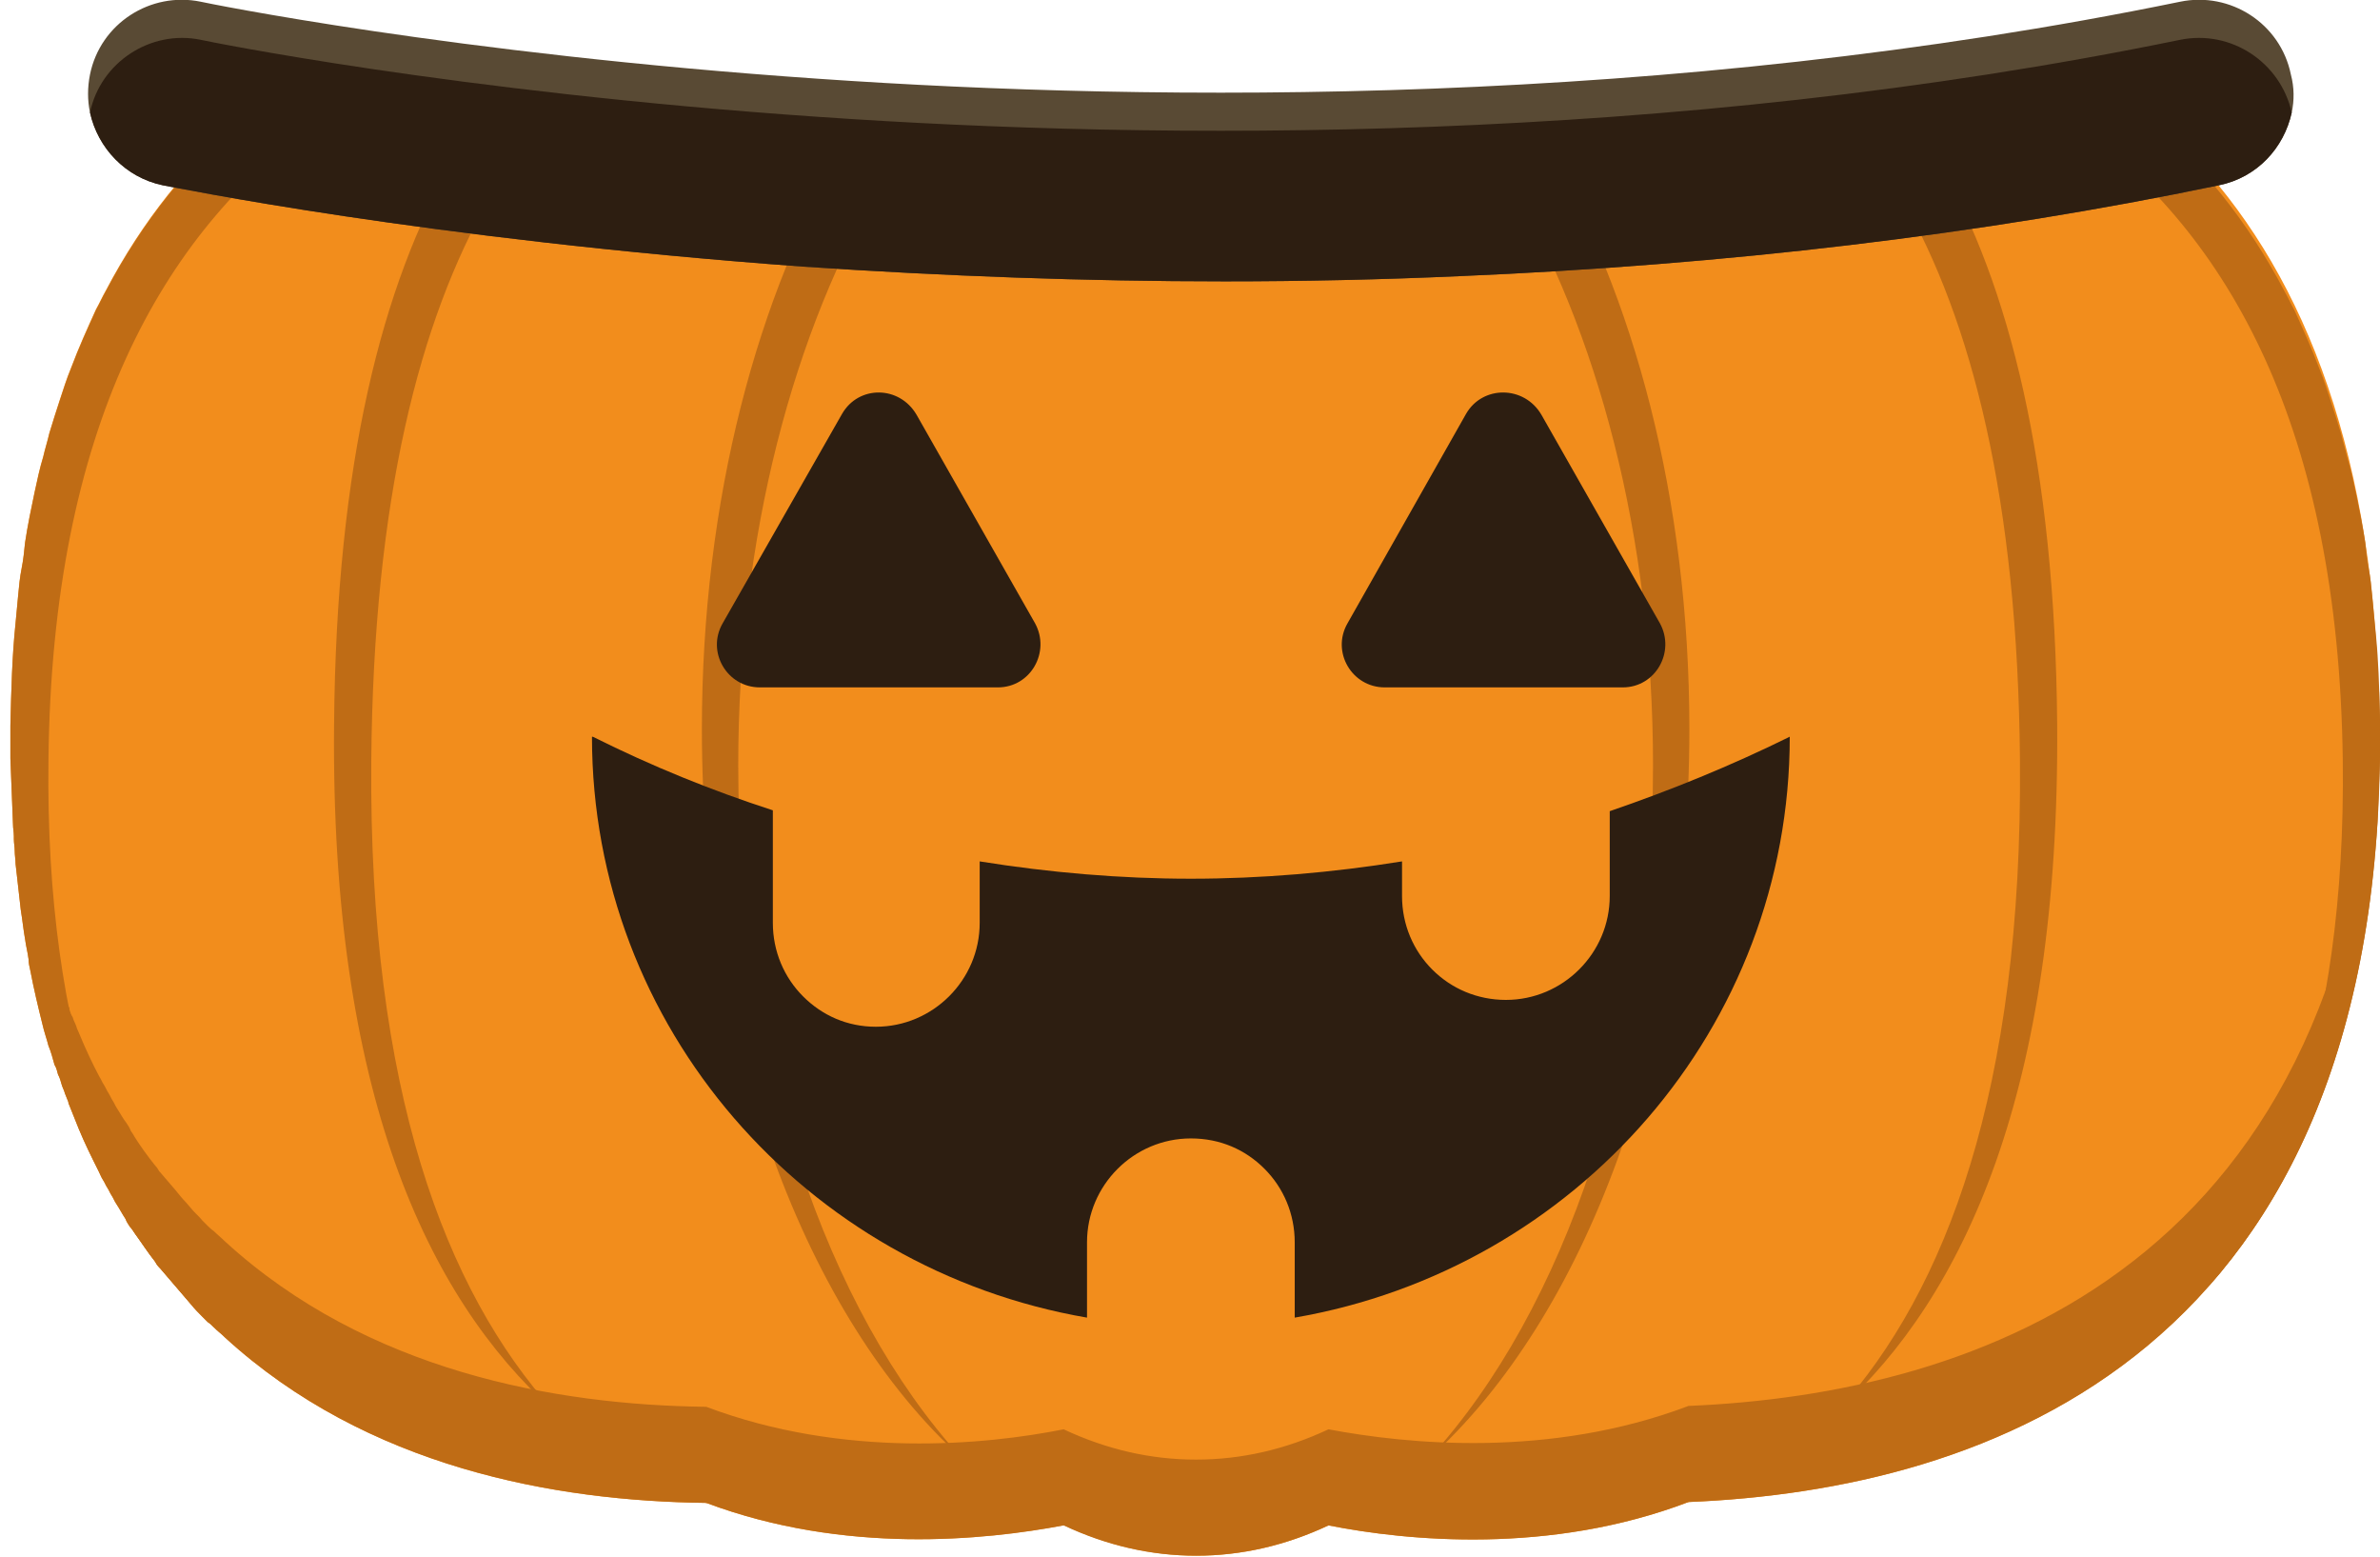 <?xml version="1.0" encoding="utf-8"?>
<!-- Generator: Adobe Illustrator 23.0.1, SVG Export Plug-In . SVG Version: 6.00 Build 0)  -->
<svg version="1.1" id="Layer_1" xmlns="http://www.w3.org/2000/svg" xmlns:xlink="http://www.w3.org/1999/xlink" x="0px" y="0px"
	 viewBox="0 0 275 179.8" style="enable-background:new 0 0 275 179.8;" xml:space="preserve">
<style type="text/css">
	.st0{clip-path:url(#SVGID_2_);}
	.st1{fill:#83A560;}
	.st2{fill:#638F38;}
	.st3{fill:#F28D1C;}
	.st4{fill:#BF6C15;}
	.st5{fill:#2D1E11;}
	.st6{fill:#594A34;}
</style>
<g>
	<g>
		<g>
			<g>
				<defs>
					<path id="SVGID_1_" d="M195.1,173.5C195.1,173.5,195.1,173.5,195.1,173.5c-16,6.1-32.5,4.5-41.6,2.7c-4.9,2.3-10,3.5-15.3,3.5
						c-5.3,0-10.4-1.2-15.3-3.5c-9,1.7-25.3,3.4-41.3-2.6h0c-17.5-0.2-39.2-4.1-55.6-19.1c-0.4-0.4-0.9-0.8-1.3-1.2
						c-0.2-0.2-0.4-0.4-0.7-0.6c-0.2-0.2-0.4-0.4-0.6-0.6c-0.4-0.4-0.9-0.9-1.3-1.4c-0.2-0.2-0.4-0.5-0.6-0.7
						c-0.4-0.5-0.8-0.9-1.2-1.4c-0.2-0.2-0.4-0.5-0.6-0.7c-0.2-0.2-0.4-0.5-0.6-0.7c-0.2-0.2-0.4-0.5-0.6-0.7c0,0-0.1-0.1-0.1-0.1
						c-0.2-0.2-0.4-0.5-0.5-0.7c-0.8-1-1.5-2.1-2.3-3.2c-0.2-0.3-0.4-0.6-0.6-0.8c-0.2-0.3-0.4-0.6-0.5-0.9
						c-0.4-0.6-0.7-1.2-1.1-1.8c-0.2-0.3-0.3-0.6-0.5-0.9s-0.3-0.6-0.5-0.9c-0.2-0.3-0.3-0.6-0.5-0.9s-0.3-0.6-0.5-1
						c-0.8-1.6-1.6-3.2-2.3-4.9c-0.1-0.3-0.3-0.7-0.4-1s-0.3-0.7-0.4-1c-0.1-0.3-0.3-0.7-0.4-1c0,0,0-0.1,0-0.1
						c-0.1-0.3-0.3-0.7-0.4-1c-0.1-0.4-0.3-0.7-0.4-1.1c-0.1-0.4-0.2-0.7-0.4-1.1c-0.1-0.4-0.2-0.8-0.4-1.1
						c-0.2-0.7-0.4-1.5-0.7-2.2c-0.2-0.8-0.5-1.6-0.7-2.5c-0.5-2-1-4.1-1.4-6.2c-0.1-0.4-0.2-0.9-0.2-1.3c-0.1-0.8-0.3-1.5-0.4-2.3
						c-0.2-1.1-0.3-2.2-0.5-3.4c-0.2-1.7-0.4-3.5-0.6-5.3c0-0.5-0.1-1-0.1-1.5c0-0.5-0.1-0.9-0.1-1.4c0-0.1,0-0.2,0-0.3
						c0-0.5-0.1-0.9-0.1-1.4c-0.1-2.5-0.2-5-0.3-7.6v-0.1c0-1.2,0-2.4,0-3.7c0.1-4.2,0.2-8.1,0.6-11.9c0.1-1.1,0.2-2.1,0.3-3.2
						c0.1-1.1,0.2-2.1,0.4-3.1s0.3-2,0.4-3c0.3-2,0.7-3.9,1.1-5.8c0.3-1.4,0.6-2.8,1-4.1c0.2-0.9,0.5-1.8,0.7-2.7
						c0.4-1.3,0.8-2.6,1.2-3.8c0.4-1.2,0.8-2.5,1.3-3.7c0.9-2.4,1.9-4.6,2.9-6.8c0.4-0.7,0.7-1.4,1.1-2.1c4.3-8.2,9.7-14.8,15.8-20
						c2.7,0.4,5.5,0.7,8.3,1c5.6,0.6,11.5,1.2,17.5,1.8c0,0,0,0,0,0c2.2,0.2,4.5,0.4,6.7,0.6C72,17.7,84,18.4,96.4,18.9c0,0,0,0,0,0
						c2.2,0.1,4.4,0.2,6.6,0.2c11.4,0.4,23.2,0.6,35.2,0.6c14.3,0,28.3-0.3,41.8-0.8c14.9-0.6,29.1-1.5,42.5-2.8
						c8.6-0.8,16.9-1.7,24.7-2.7c0.4,0,0.8-0.1,1.1-0.1c0,0,0,0,0,0c0.5,0.4,1,0.9,1.5,1.3c0.3,0.3,0.6,0.5,0.9,0.8
						c0.6,0.6,1.2,1.1,1.8,1.7c0.5,0.5,1.1,1.1,1.6,1.7c0,0,0.1,0.1,0.1,0.1c12.2,13.4,20.4,33.9,20.8,64.5
						C275.8,156.7,229.3,172.1,195.1,173.5z"/>
				</defs>
				<clipPath id="SVGID_2_">
					<use xlink:href="#SVGID_1_"  style="overflow:visible;"/>
				</clipPath>
				<g class="st0">
					<g>
						<path class="st1" d="M149.6-5.4h-27.2c0,0,1.2-27.3,18-41.4c0.8,0.5,1.5,1,2.3,1.4c10.4,6.6,10.4,6.6,10.4,6.6
							S144.4-23.1,149.6-5.4z"/>
						<path class="st2" d="M149.6-5.4h-23.3c0,0,1.2-25.5,16.4-40c10.4,6.6,10.4,6.6,10.4,6.6S144.4-23.1,149.6-5.4z"/>
					</g>
					<path class="st3" d="M195.1,173.5C195.1,173.5,195.1,173.5,195.1,173.5c-15.1,0.6-27.8-1.4-33.1-2.5c-1.6-0.3-2.6-0.5-2.6-0.5
						h-47.7c0,0-13,3.3-30.1,3.1h0c-17.5-0.2-39.2-4.1-55.6-19.1c0,0,0,0,0,0c-0.4-0.4-0.9-0.8-1.3-1.2c-0.2-0.2-0.4-0.4-0.7-0.6
						c-0.2-0.2-0.4-0.4-0.6-0.6c-0.4-0.4-0.9-0.9-1.3-1.4c-0.2-0.2-0.4-0.5-0.6-0.7c-0.4-0.5-0.8-0.9-1.2-1.4
						c-0.2-0.2-0.4-0.5-0.6-0.7c-0.2-0.2-0.4-0.5-0.6-0.7c-0.2-0.2-0.4-0.5-0.6-0.7c0,0-0.1-0.1-0.1-0.1c-0.2-0.2-0.4-0.5-0.5-0.7
						c-0.8-1-1.5-2.1-2.3-3.2c-0.2-0.3-0.4-0.6-0.6-0.8c-0.2-0.3-0.4-0.6-0.5-0.9c-0.4-0.6-0.7-1.2-1.1-1.8
						c-0.2-0.3-0.3-0.6-0.5-0.9s-0.3-0.6-0.5-0.9c-0.2-0.3-0.3-0.6-0.5-0.9s-0.3-0.6-0.5-1c-0.8-1.6-1.6-3.2-2.3-4.9
						c-0.1-0.3-0.3-0.7-0.4-1s-0.3-0.7-0.4-1c-0.1-0.3-0.3-0.7-0.4-1c0,0,0-0.1,0-0.1c-0.1-0.3-0.3-0.7-0.4-1
						c-0.1-0.4-0.3-0.7-0.4-1.1c-0.1-0.4-0.2-0.7-0.4-1.1c-0.1-0.4-0.2-0.8-0.4-1.1c-0.2-0.7-0.4-1.5-0.7-2.2
						c-0.2-0.8-0.5-1.6-0.7-2.5c-0.5-2-1-4.1-1.4-6.2c-0.1-0.4-0.2-0.9-0.2-1.3c-0.1-0.8-0.3-1.5-0.4-2.3c-0.2-1.1-0.3-2.2-0.5-3.4
						c-0.2-1.7-0.4-3.5-0.6-5.3c0-0.5-0.1-1-0.1-1.5c0-0.5-0.1-0.9-0.1-1.4c0-0.1,0-0.2,0-0.3c0-0.5-0.1-0.9-0.1-1.4
						c-0.1-2.5-0.2-5-0.3-7.6v-0.1c0-1.2,0-2.4,0-3.7c0.1-4.2,0.2-8.1,0.6-11.9c0.1-1.1,0.2-2.1,0.3-3.2c0.1-1.1,0.2-2.1,0.4-3.1
						s0.3-2,0.4-3c0.3-2,0.7-3.9,1.1-5.8c0.3-1.4,0.6-2.8,1-4.1c0.2-0.9,0.5-1.8,0.7-2.7c0.4-1.3,0.8-2.6,1.2-3.8
						c0.4-1.2,0.8-2.5,1.3-3.7c0.9-2.4,1.9-4.6,2.9-6.8c0.4-0.7,0.7-1.4,1.1-2.1c4.3-8.2,9.7-14.8,15.8-20C42.5,1,61-3.7,78.7-5
						c0,0,0,0,0,0c8-0.6,15.8-0.5,23-0.1c5.1,0.3,9.8,0.7,14.1,1.2h0c3.4,0.4,6.5,0.8,9.3,1.1c4.2,0.5,7.6,0.9,9.7,0.9h6.9
						c2.4,0,6.1-0.5,10.9-1c1.8-0.2,3.7-0.5,5.7-0.7c0.8-0.1,1.6-0.2,2.4-0.3h0c5.5-0.6,11.9-1.2,18.7-1.4h0
						c2.8-0.1,5.7-0.1,8.6-0.1c0.3,0,0.6,0,0.9,0c0.3,0,0.6,0,0.9,0c0.3,0,0.6,0,0.9,0c0.9,0,1.7,0,2.5,0.1c0.2,0,0.4,0,0.6,0
						c0.4,0,0.8,0,1.1,0.1c0.8,0,1.5,0.1,2.3,0.1c0.1,0,0.3,0,0.4,0c0.2,0,0.4,0,0.6,0c0.9,0.1,1.9,0.1,2.8,0.2
						c0.3,0,0.6,0.1,0.9,0.1c0.3,0,0.6,0.1,1,0.1c0.3,0,0.7,0.1,1,0.1c3.6,0.4,7.1,1,10.7,1.8c0.5,0.1,1.1,0.2,1.6,0.4
						c0.1,0,0.2,0,0.3,0.1c0.3,0.1,0.7,0.2,1,0.2c0.8,0.2,1.5,0.4,2.2,0.6c0.4,0.1,0.8,0.2,1.1,0.3c0.8,0.2,1.6,0.5,2.3,0.7
						c0.3,0.1,0.7,0.2,1,0.3c1.5,0.5,2.9,1,4.4,1.6c0.4,0.1,0.7,0.3,1.1,0.4c0.4,0.2,0.8,0.3,1.1,0.5c0.3,0.1,0.7,0.3,1,0.5
						c0.8,0.3,1.5,0.7,2.3,1.1c0.3,0.1,0.6,0.3,0.9,0.5c0.3,0.2,0.7,0.3,1,0.5c0.7,0.4,1.4,0.8,2.1,1.2c0.3,0.2,0.7,0.4,1,0.6
						c0.3,0.2,0.7,0.4,1,0.6s0.7,0.4,1,0.6s0.7,0.4,1,0.6s0.7,0.5,1,0.7c0.3,0.2,0.6,0.5,1,0.7c0.3,0.2,0.6,0.5,1,0.7s0.6,0.5,1,0.7
						c0.3,0.2,0.6,0.5,1,0.8c0.3,0.3,0.6,0.5,0.9,0.8c0.1,0.1,0.2,0.2,0.3,0.3c0.5,0.4,1,0.9,1.5,1.3c0.3,0.3,0.6,0.5,0.9,0.8
						c0.6,0.6,1.2,1.1,1.8,1.7c0.5,0.5,1,1.1,1.6,1.7c0,0,0.1,0.1,0.1,0.1c0,0,0,0,0,0c12.2,13.4,20.5,33.9,20.8,64.6
						C275.8,156.7,229.3,172.1,195.1,173.5z"/>
					<path class="st4" d="M254.2,19c-2.2-2-4.6-3.9-7-5.5C235,5.1,220.6,1.2,206.5-0.3h0c-1.5-0.2-3.1-0.3-4.6-0.4
						c-13.2-1-26,0-36.3,1c-0.3,0-0.6,0.1-0.8,0.1c-8.7,1-15.4,2-19,2H139c-3.6,0-10.3-1-19-2c-2.7-0.3-5.5-0.6-8.5-0.8c0,0,0,0,0,0
						C102.8-1.2,93-1.5,82.9-0.8c-5.1,0.4-10.3,1-15.5,2.1c0,0,0,0,0,0c-10.9,2.2-21.7,6.3-31,13C18.8,27,6,49.4,5.6,87.8
						C5.2,120,13.6,141,26,154.6c-0.4-0.4-0.9-0.8-1.3-1.2c-0.2-0.2-0.4-0.4-0.7-0.6c-0.2-0.2-0.4-0.4-0.6-0.6
						c-0.4-0.4-0.9-0.9-1.3-1.4c-0.2-0.2-0.4-0.5-0.6-0.7c-0.4-0.5-0.8-0.9-1.2-1.4c-0.2-0.2-0.4-0.5-0.6-0.7
						c-0.2-0.2-0.4-0.5-0.6-0.7c-0.2-0.2-0.4-0.5-0.6-0.7c0,0-0.1-0.1-0.1-0.1c-0.2-0.2-0.4-0.5-0.5-0.7c-0.8-1-1.5-2.1-2.3-3.2
						c-0.2-0.3-0.4-0.6-0.6-0.8c-0.2-0.3-0.4-0.6-0.5-0.9c-0.4-0.6-0.7-1.2-1.1-1.8c-0.2-0.3-0.3-0.6-0.5-0.9s-0.3-0.6-0.5-0.9
						c-0.2-0.3-0.3-0.6-0.5-0.9s-0.3-0.6-0.5-1c-0.8-1.6-1.6-3.2-2.3-4.9c-0.1-0.3-0.3-0.7-0.4-1s-0.3-0.7-0.4-1
						c-0.1-0.3-0.3-0.7-0.4-1c0,0,0-0.1,0-0.1c-0.1-0.3-0.3-0.7-0.4-1c-0.1-0.4-0.3-0.7-0.4-1.1c-0.1-0.4-0.2-0.7-0.4-1.1
						c-0.1-0.4-0.2-0.8-0.4-1.1c-0.2-0.7-0.4-1.5-0.7-2.2c-0.2-0.8-0.5-1.6-0.7-2.5c-0.5-2-1-4.1-1.4-6.2c-0.1-0.4-0.2-0.9-0.2-1.3
						c-0.1-0.8-0.3-1.5-0.4-2.3c-0.2-1.1-0.3-2.2-0.5-3.4c-0.2-1.7-0.4-3.5-0.6-5.3c0-0.5-0.1-1-0.1-1.5c0-0.5-0.1-0.9-0.1-1.4
						c0-0.1,0-0.2,0-0.3c0-0.5-0.1-0.9-0.1-1.4c-0.1-2.5-0.2-5-0.3-7.6v-0.1c0-1.2,0-2.4,0-3.7c0.1-4.2,0.2-8.1,0.6-11.9
						c0.1-1.1,0.2-2.1,0.3-3.2c0.1-1.1,0.2-2.1,0.4-3.1s0.3-2,0.4-3c0.3-2,0.7-3.9,1.1-5.8c0.3-1.4,0.6-2.8,1-4.1
						c0.2-0.9,0.5-1.8,0.7-2.7c0.4-1.3,0.8-2.6,1.2-3.8c0.4-1.2,0.8-2.5,1.3-3.7c0.9-2.4,1.9-4.6,2.9-6.8c0.4-0.7,0.7-1.4,1.1-2.1
						c4.3-8.2,9.7-14.8,15.8-20C42.5,1,61-3.7,78.7-5c0,0,0,0,0,0c8-0.6,15.8-0.5,23-0.1c5,0.3,9.8,0.7,14.1,1.2h0
						c3.4,0.4,6.5,0.8,9.3,1.1c4.2,0.5,7.6,0.9,9.7,0.9h6.9c2.4,0,6.1-0.5,10.9-1c1.8-0.2,3.7-0.5,5.7-0.7c0.8-0.1,1.6-0.2,2.4-0.3
						h0c5.5-0.6,11.9-1.2,18.7-1.4h0c2.8-0.1,5.7-0.1,8.6-0.1c0.3,0,0.6,0,0.9,0c0.3,0,0.6,0,0.9,0c0.3,0,0.6,0,0.9,0
						c0.9,0,1.7,0,2.5,0.1c0.2,0,0.4,0,0.6,0c0.4,0,0.8,0,1.1,0.1c0.8,0,1.5,0.1,2.3,0.1c0.1,0,0.3,0,0.4,0c0.2,0,0.4,0,0.6,0
						c0.9,0.1,1.9,0.1,2.8,0.2c0.3,0,0.6,0.1,0.9,0.1c0.3,0,0.6,0.1,1,0.1c0.3,0,0.7,0.1,1,0.1c3.6,0.4,7.1,1,10.7,1.8
						c0.5,0.1,1.1,0.2,1.6,0.4c0.1,0,0.2,0,0.3,0.1c0.3,0.1,0.7,0.2,1,0.2c0.8,0.2,1.5,0.4,2.2,0.6c0.4,0.1,0.8,0.2,1.1,0.3
						c0.8,0.2,1.6,0.5,2.3,0.7c0.3,0.1,0.7,0.2,1,0.3c1.5,0.5,2.9,1,4.4,1.6c0.4,0.1,0.7,0.3,1.1,0.4c0.4,0.2,0.8,0.3,1.1,0.5
						c0.3,0.1,0.7,0.3,1,0.5c0.8,0.3,1.5,0.7,2.3,1.1c0.3,0.1,0.6,0.3,0.9,0.5c0.3,0.2,0.7,0.3,1,0.5c0.7,0.4,1.4,0.8,2.1,1.2
						c0.3,0.2,0.7,0.4,1,0.6c0.3,0.2,0.7,0.4,1,0.6s0.7,0.4,1,0.6s0.7,0.4,1,0.6s0.7,0.5,1,0.7c0.3,0.2,0.6,0.5,1,0.7
						c0.3,0.2,0.6,0.5,1,0.7s0.6,0.5,1,0.7c0.3,0.2,0.6,0.5,1,0.8c0.3,0.3,0.6,0.5,0.9,0.8c0.1,0.1,0.2,0.2,0.3,0.3c0,0,0,0,0,0
						c0.5,0.4,1,0.9,1.5,1.3c0.3,0.3,0.6,0.5,0.9,0.8c0.6,0.6,1.2,1.1,1.8,1.7C253,17.8,253.6,18.4,254.2,19z"/>
					<g>
						<g>
							<path class="st3" d="M195.1,173.5C195.1,173.5,195.1,173.5,195.1,173.5c-16,6.1-32.5,4.5-41.6,2.7c-4.4-0.8-7-1.7-7-1.7
								h-16.7c0,0-2.6,0.9-7,1.7c-9,1.7-25.3,3.4-41.3-2.6h0c-6.1-2.3-12.2-5.8-17.7-10.7c0,0,0,0,0,0c-0.1,0-0.1-0.1-0.1-0.1
								c-0.1-0.1-0.2-0.2-0.3-0.2c-0.2-0.2-0.4-0.3-0.5-0.5c-0.2-0.2-0.4-0.4-0.6-0.6c-0.2-0.2-0.4-0.4-0.6-0.6
								c-0.7-0.7-1.3-1.4-2-2.1c-0.2-0.2-0.3-0.4-0.5-0.5c-0.2-0.2-0.3-0.4-0.5-0.6c-0.2-0.2-0.4-0.5-0.6-0.7
								c-1.2-1.5-2.4-3-3.5-4.7c-0.2-0.3-0.4-0.5-0.6-0.8c-2-3.1-3.9-6.5-5.6-10.2c-0.2-0.3-0.3-0.7-0.5-1c-0.2-0.4-0.4-0.9-0.6-1.3
								c-0.1-0.3-0.2-0.5-0.3-0.8c-0.4-1-0.8-2-1.2-3.1c-0.1-0.4-0.3-0.8-0.4-1.2c-0.6-1.8-1.2-3.6-1.7-5.5c-0.2-0.7-0.4-1.3-0.6-2
								c-0.4-1.7-0.9-3.5-1.2-5.3c-0.1-0.4-0.2-0.9-0.3-1.3c-0.1-0.6-0.2-1.2-0.4-1.8c-0.1-0.5-0.2-1-0.3-1.5
								c-0.2-0.9-0.3-1.8-0.4-2.7c-0.1-0.4-0.1-0.8-0.2-1.2c-0.2-1.5-0.4-3.1-0.6-4.7c-0.1-0.5-0.1-0.9-0.1-1.4c0-0.3-0.1-0.7-0.1-1
								c0-0.4-0.1-0.8-0.1-1.2c0-0.4-0.1-0.7-0.1-1.1c-0.1-0.5-0.1-1.1-0.1-1.6c-0.1-1-0.1-2-0.2-3c0-0.5-0.1-1.1-0.1-1.6
								c0-0.6-0.1-1.2-0.1-1.8s-0.1-1.2-0.1-1.8c-0.1-3.1-0.1-6.2-0.1-9.5c0.1-14.3,1.4-26.5,3.6-36.9c0.4-1.7,0.7-3.3,1.1-4.9
								c0.5-1.9,1-3.8,1.6-5.6c0.2-0.7,0.4-1.3,0.6-2c2.3-7.1,5.2-13.1,8.4-18.2c0,0,0,0,0,0c2.3-3.7,4.9-6.9,7.6-9.6
								C61.6,6.4,61.8,6.2,62,6c0.3-0.3,0.6-0.6,0.9-0.9c0.2-0.2,0.4-0.4,0.6-0.5c0.7-0.7,1.5-1.3,2.2-1.9c0.6-0.4,1.1-0.9,1.6-1.3
								c0.3-0.2,0.6-0.5,0.9-0.7c0.4-0.3,0.9-0.6,1.3-0.9c0,0,0,0,0,0c0.4-0.3,0.9-0.6,1.3-0.8c0,0,0,0,0,0c0.6-0.4,1.2-0.7,1.8-1
								c0.4-0.2,0.8-0.4,1.1-0.6c0.4-0.2,0.7-0.4,1.1-0.6c1.2-0.6,2.4-1.2,3.7-1.7c0,0,0,0,0,0c1.6-0.6,3.2-1.2,4.8-1.7
								c1.3-0.4,2.7-0.8,4-1.1c0,0,0,0,0,0c0.6-0.1,1.2-0.3,1.9-0.4c0.4-0.1,0.7-0.1,1.1-0.2c2.1-0.4,4.1-0.6,6.1-0.8
								c0.1,0,0.1,0,0.1,0c9.5-0.9,18.6,0.1,26,1.2c0,0,0.1,0,0.1,0c1.3,0.2,2.5,0.4,3.7,0.6c2.9,0.5,5.5,0.9,7.5,1.2
								c1.2,0.2,2.3,0.3,3.1,0.3h2.2c1.8,0,4.5-0.4,7.8-1h0c0.6-0.1,1.3-0.2,2-0.3c1.4-0.2,2.9-0.5,4.5-0.7c0,0,0,0,0,0
								c6.9-1,15.2-2,24.1-1.4c0.3,0,0.6,0,0.9,0.1c0.2,0,0.5,0,0.7,0.1s0.5,0,0.7,0.1c0.2,0,0.5,0,0.7,0.1c0.2,0,0.5,0,0.7,0.1
								s0.5,0.1,0.7,0.1c0.2,0,0.5,0.1,0.7,0.1c0.2,0,0.5,0.1,0.7,0.1c0.3,0,0.5,0.1,0.8,0.1c0.5,0.1,0.9,0.1,1.4,0.2
								c0.5,0.1,1,0.2,1.5,0.3c0.2,0,0.5,0.1,0.7,0.1c0.5,0.1,1,0.2,1.5,0.3c0.2,0,0.5,0.1,0.7,0.2c0.5,0.1,1,0.3,1.5,0.4
								c0.2,0.1,0.4,0.1,0.6,0.2c1.8,0.5,3.7,1.2,5.5,1.9c0,0,0,0,0,0c0.8,0.3,1.5,0.6,2.3,1c0.2,0.1,0.5,0.2,0.7,0.3
								c2,1,3.9,2,5.8,3.3h0c0.6,0.4,1.3,0.9,1.9,1.3c0.2,0.1,0.4,0.3,0.6,0.4c0.2,0.2,0.4,0.3,0.7,0.5c0.7,0.5,1.3,1,2,1.6
								c0.2,0.2,0.4,0.3,0.6,0.5c0.1,0.1,0.2,0.2,0.3,0.3c0.2,0.2,0.4,0.3,0.5,0.5c0.2,0.2,0.4,0.4,0.6,0.6c0.2,0.2,0.3,0.3,0.5,0.5
								c0.2,0.2,0.4,0.4,0.6,0.6c0.2,0.2,0.4,0.4,0.6,0.6c0.4,0.4,0.8,0.9,1.2,1.3c0,0,0,0,0,0c2,2.3,4,4.9,5.8,7.7
								c9,14.1,15,35.5,15.3,67.6C238.2,141.9,217.1,165.1,195.1,173.5z"/>
						</g>
					</g>
					<g>
						<g>
							<path class="st4" d="M216.6,8.4c-25.8-23-63.4-10.2-73.1-10.2h-2.2c-15.2,0-97.4-31.1-98.4,89.7c-0.3,38.1,8.6,61.2,21,75
								C49.3,149.8,38.2,126,38.6,83.7C39.6-37,121.9-6,137.1-6h2.2C149.6-6,190.9-20.3,216.6,8.4z"/>
						</g>
					</g>
					<path class="st3" d="M195.3,84.1c0,9.2-0.8,18.1-2.2,26.6c-2.2,12.8-6,24.5-10.9,34.4c-1,2.1-2.1,4.1-3.2,6
						c-4.8,8.2-10.6,15-16.9,19.9c-2.7,2.1-5.6,3.8-8.5,5.2c-4.9,2.3-10,3.5-15.3,3.5c-5.3,0-10.4-1.2-15.3-3.5
						c-3.2-1.5-6.3-3.4-9.2-5.8c-0.9-0.7-1.8-1.5-2.6-2.2c0,0-0.1,0-0.1-0.1c-0.4-0.4-0.8-0.7-1.2-1.1c-0.8-0.8-1.6-1.6-2.4-2.4
						c-0.2-0.2-0.4-0.4-0.6-0.6c-0.6-0.6-1.2-1.3-1.7-2c-0.2-0.2-0.3-0.4-0.5-0.6c-0.4-0.5-0.7-0.9-1.1-1.4
						c-0.2-0.2-0.4-0.5-0.5-0.7c-0.4-0.5-0.7-1-1.1-1.4c-0.2-0.2-0.3-0.5-0.5-0.7c-0.7-1-1.4-2-2.1-3.1c-0.2-0.3-0.3-0.5-0.5-0.8
						c-0.4-0.6-0.7-1.1-1-1.7c-0.1-0.2-0.2-0.3-0.3-0.5c-0.2-0.3-0.3-0.5-0.5-0.8c-0.1-0.1-0.2-0.3-0.3-0.5
						c-0.3-0.5-0.5-0.9-0.8-1.4c-0.2-0.4-0.4-0.8-0.6-1.2c-0.1-0.2-0.2-0.5-0.4-0.7c-0.1-0.1-0.1-0.2-0.2-0.4
						c-0.2-0.4-0.4-0.7-0.6-1.1c0,0,0,0,0,0c0-0.1-0.1-0.1-0.1-0.2c-0.2-0.5-0.5-1-0.7-1.5c-0.1-0.2-0.2-0.3-0.2-0.5
						c-0.2-0.5-0.5-1.1-0.7-1.6c-0.3-0.6-0.5-1.2-0.8-1.8c0,0,0-0.1-0.1-0.1c-0.2-0.5-0.4-1.1-0.7-1.6c-0.3-0.8-0.6-1.5-0.9-2.3
						c-0.2-0.5-0.4-0.9-0.5-1.4c-0.7-1.9-1.4-3.9-2-5.9c-0.1-0.4-0.2-0.7-0.3-1.1c-0.4-1.4-0.8-2.7-1.2-4.1
						c-0.1-0.5-0.2-0.9-0.4-1.4c-0.2-0.7-0.4-1.4-0.5-2.1c-0.1-0.5-0.2-0.9-0.3-1.4c-0.1-0.4-0.2-0.9-0.3-1.3
						c-0.1-0.4-0.2-0.8-0.2-1.2c0,0,0,0,0,0c-0.2-0.8-0.3-1.7-0.5-2.5c-0.1-0.4-0.1-0.7-0.2-1.1c-0.3-1.5-0.5-2.9-0.7-4.4
						c-0.1-0.5-0.2-1-0.2-1.5c0-0.2-0.1-0.4-0.1-0.6c-0.1-0.7-0.2-1.4-0.3-2c0-0.1,0-0.1,0-0.2c-0.1-0.7-0.2-1.5-0.2-2.2
						c-0.1-0.6-0.1-1.2-0.2-1.9c0-0.1,0-0.1,0-0.2c0-0.3-0.1-0.6-0.1-1c0-0.3-0.1-0.7-0.1-1c0-0.4-0.1-0.7-0.1-1.1v0
						c-0.1-0.7-0.1-1.3-0.1-2c-0.1-0.8-0.1-1.6-0.1-2.4c0-0.8-0.1-1.5-0.1-2.3c0-0.2,0-0.3,0-0.5c0-0.5,0-1.1,0-1.6
						c0-0.4,0-0.8,0-1.2c0-0.6,0-1.2,0-1.8c0-10.9,1.1-21.4,3.1-31.2c0.2-0.9,0.4-1.9,0.6-2.8c1.4-6,3.1-11.7,5.1-17.1
						c0.6-1.5,1.1-2.9,1.7-4.3c1.1-2.5,2.2-4.9,3.4-7.2c0.5-0.9,0.9-1.8,1.4-2.6c3.6-6.4,7.6-12,12.1-16.6c0.2-0.2,0.4-0.4,0.6-0.6
						c0.8-0.8,1.5-1.5,2.3-2.2c0,0,0,0,0,0c0,0,0,0,0.1-0.1c1.2-1.1,2.5-2.1,3.8-3c0.1-0.1,0.3-0.2,0.5-0.3c0.5-0.4,1-0.7,1.6-1.1
						c0,0,0,0,0,0c1.7-1.1,3.5-2.1,5.2-3c0,0,0.1,0,0.1,0v0c0,0,0.1,0,0.1-0.1c0,0,0,0,0,0c0,0,0,0,0,0c1.3-0.6,2.6-1.1,3.9-1.6
						c3.7-1.3,7.5-1.9,11.5-1.9c0.4,0,0.7,0,1.1,0c0.4,0,0.7,0,1.1,0c0.4,0,0.7,0,1.1,0.1c0.3,0,0.7,0.1,1,0.1c0,0,0.1,0,0.1,0
						c0.3,0,0.6,0.1,1,0.1c0.4,0,0.7,0.1,1,0.2c0.4,0.1,0.7,0.1,1,0.2c0.3,0.1,0.7,0.1,1,0.2c0.4,0.1,0.8,0.2,1.2,0.3
						c0.2,0.1,0.5,0.1,0.7,0.2c0.4,0.1,0.8,0.3,1.2,0.4c0.3,0.1,0.6,0.2,1,0.3c0.1,0,0.2,0.1,0.3,0.1c0.2,0.1,0.5,0.2,0.7,0.3
						c0.3,0.1,0.7,0.3,1,0.4c0.2,0.1,0.5,0.2,0.8,0.3c0,0,0,0,0,0c0.4,0.2,0.8,0.4,1.2,0.6c0.3,0.2,0.7,0.3,1,0.5
						c0.3,0.2,0.6,0.4,1,0.5c0.3,0.2,0.6,0.4,1,0.6c0,0,0,0,0.1,0c0.3,0.2,0.6,0.4,0.9,0.5c0.3,0.2,0.6,0.4,1,0.6
						c0.2,0.1,0.4,0.3,0.6,0.4h0c0.1,0.1,0.2,0.2,0.3,0.2c0,0,0,0,0,0h0c0.3,0.2,0.6,0.5,0.9,0.7c0.3,0.2,0.6,0.5,0.9,0.7
						c0.3,0.2,0.6,0.5,0.9,0.7c0.1,0.1,0.2,0.1,0.3,0.2c0.5,0.5,1.1,0.9,1.6,1.4c0.2,0.1,0.3,0.3,0.5,0.5c0.1,0.1,0.3,0.2,0.4,0.4
						c0.6,0.5,1.2,1.1,1.8,1.7c0.6,0.6,1.1,1.2,1.7,1.8c3.8,4.2,7.3,9.2,10.4,14.7c2.2,4,4.3,8.3,6.1,13c2.1,5.3,3.8,10.9,5.2,16.9
						c0.2,0.9,0.4,1.8,0.6,2.8C194.1,61.7,195.3,72.7,195.3,84.1z"/>
					<path class="st4" d="M169.5,4.2c-8.1-7.3-17.3-11.4-27.1-11.4c-31.5,0-57.1,42.8-57.1,95.6c0,33.5,10.2,62.9,25.8,80
						c-17.9-16.2-30-47.8-30-84.2c0-52.8,25.6-95.6,57.1-95.6C149.7-11.5,160.5-5.7,169.5,4.2z"/>
					<g>
						<path class="st4" d="M22.2,19c2.2-2,4.6-3.9,7-5.5C41.4,5.1,55.7,1.2,69.8-0.3h0c1.5-0.2,3.1-0.3,4.6-0.4c13.2-1,26,0,36.3,1
							c0.3,0,0.6,0.1,0.8,0.1c8.7,1,15.4,2,19,2h6.8c3.6,0,10.3-1,19-2c2.7-0.3,5.5-0.6,8.5-0.8c0,0,0,0,0,0
							c8.6-0.7,18.5-1.1,28.6-0.3c5.1,0.4,10.3,1,15.5,2.1c0,0,0,0,0,0c11,2.2,21.7,6.3,31,13c17.6,12.7,30.3,35,30.8,73.4
							c0.4,32.2-8,53.2-20.3,66.8c0.5-0.4,0.9-0.8,1.3-1.2c0.2-0.2,0.4-0.4,0.7-0.6c0.2-0.2,0.4-0.4,0.6-0.6
							c0.4-0.4,0.9-0.9,1.3-1.4c0.2-0.2,0.4-0.5,0.6-0.7c0.4-0.5,0.8-0.9,1.2-1.4c0.2-0.2,0.4-0.5,0.6-0.7c0.2-0.2,0.4-0.5,0.6-0.7
							c0.2-0.2,0.4-0.5,0.6-0.7c0,0,0.1-0.1,0.1-0.1c0.2-0.2,0.4-0.5,0.5-0.7c0.8-1,1.5-2.1,2.3-3.2c0.2-0.3,0.4-0.6,0.5-0.8
							s0.4-0.6,0.5-0.9c0.4-0.6,0.7-1.2,1-1.8c0.2-0.3,0.3-0.6,0.5-0.9s0.3-0.6,0.5-0.9c0.2-0.3,0.3-0.6,0.5-0.9s0.3-0.6,0.5-1
							c0.8-1.6,1.6-3.2,2.3-4.9c0.1-0.3,0.3-0.7,0.4-1s0.3-0.7,0.4-1c0.1-0.3,0.3-0.7,0.4-1c0,0,0-0.1,0-0.1c0.1-0.3,0.3-0.7,0.4-1
							c0.1-0.4,0.3-0.7,0.4-1.1c0.1-0.4,0.2-0.7,0.4-1.1c0.1-0.4,0.2-0.8,0.4-1.1c0.2-0.7,0.4-1.5,0.7-2.2c0.2-0.8,0.5-1.6,0.7-2.5
							c0.5-2,1-4.1,1.4-6.2c0.1-0.4,0.2-0.9,0.2-1.3c0.1-0.8,0.3-1.5,0.4-2.3c0.2-1.1,0.3-2.2,0.5-3.4c0.2-1.7,0.4-3.5,0.6-5.3
							c0-0.5,0.1-1,0.1-1.5c0-0.5,0.1-0.9,0.1-1.4c0-0.1,0-0.2,0-0.3c0-0.5,0.1-0.9,0.1-1.4c0.1-2.5,0.2-5,0.3-7.6v-0.1
							c0-1.2,0-2.4,0-3.7c0-4.2-0.2-8.1-0.6-11.9c-0.1-1.1-0.2-2.1-0.3-3.2c-0.1-1.1-0.2-2.1-0.4-3.1s-0.3-2-0.4-3
							c-0.3-2-0.7-3.9-1.1-5.8c-0.3-1.4-0.6-2.8-1-4.1c-0.2-0.9-0.5-1.8-0.7-2.7c-0.4-1.3-0.8-2.6-1.2-3.8c-0.4-1.2-0.8-2.5-1.3-3.7
							c-0.9-2.4-1.9-4.6-2.9-6.8c-0.4-0.7-0.7-1.4-1.1-2.1c-4.3-8.2-9.7-14.8-15.8-20C233.8,1,215.3-3.7,197.7-5c0,0,0,0,0,0
							c-8-0.6-15.8-0.5-23-0.1c-5,0.3-9.8,0.7-14.1,1.2h0c-3.4,0.4-6.5,0.8-9.3,1.1c-4.2,0.5-7.6,0.9-9.7,0.9h-6.9
							c-2.4,0-6.1-0.5-10.9-1c-1.8-0.2-3.7-0.5-5.7-0.7c-0.8-0.1-1.6-0.2-2.4-0.3h0c-5.5-0.6-11.9-1.2-18.7-1.4h0
							c-2.8-0.1-5.7-0.1-8.6-0.1c-0.3,0-0.6,0-0.9,0c-0.3,0-0.6,0-0.9,0c-0.3,0-0.6,0-0.9,0c-0.9,0-1.7,0-2.6,0.1
							c-0.2,0-0.4,0-0.6,0c-0.4,0-0.8,0-1.1,0.1c-0.8,0-1.6,0.1-2.3,0.1c-0.1,0-0.3,0-0.4,0c-0.2,0-0.4,0-0.6,0
							c-0.9,0.1-1.9,0.1-2.8,0.2c-0.3,0-0.6,0.1-0.9,0.1c-0.3,0-0.6,0.1-0.9,0.1c-0.3,0-0.7,0.1-1,0.1c-3.6,0.4-7.1,1-10.7,1.8
							c-0.6,0.1-1.1,0.2-1.6,0.4c-0.1,0-0.2,0-0.3,0.1c-0.3,0.1-0.7,0.2-1,0.2c-0.8,0.2-1.5,0.4-2.2,0.6c-0.4,0.1-0.8,0.2-1.1,0.3
							c-0.8,0.2-1.6,0.5-2.3,0.7c-0.3,0.1-0.7,0.2-1,0.3c-1.5,0.5-2.9,1-4.4,1.6c-0.4,0.1-0.7,0.3-1.1,0.4c-0.4,0.2-0.8,0.3-1.1,0.5
							c-0.3,0.1-0.7,0.3-1,0.5c-0.8,0.3-1.5,0.7-2.3,1.1c-0.3,0.1-0.6,0.3-0.9,0.5c-0.3,0.2-0.7,0.3-1,0.5c-0.7,0.4-1.4,0.8-2.1,1.2
							c-0.3,0.2-0.7,0.4-1,0.6c-0.3,0.2-0.7,0.4-1,0.6s-0.7,0.4-1,0.6s-0.7,0.4-1,0.6s-0.7,0.5-1,0.7c-0.3,0.2-0.6,0.5-1,0.7
							c-0.3,0.2-0.6,0.5-1,0.7s-0.6,0.5-0.9,0.7c-0.3,0.2-0.6,0.5-0.9,0.8c-0.3,0.3-0.6,0.5-0.9,0.8c-0.1,0.1-0.2,0.2-0.3,0.3
							c0,0,0,0,0,0c-0.5,0.4-1,0.9-1.5,1.3c-0.3,0.3-0.6,0.5-0.9,0.8c-0.6,0.6-1.2,1.1-1.8,1.7C23.3,17.8,22.7,18.4,22.2,19z"/>
						<g>
							<g>
								<path class="st4" d="M59.7,8.4c25.8-23,63.4-10.2,73.1-10.2h2.2c15.2,0,97.4-31.1,98.4,89.7c0.3,38.1-8.6,61.2-21,75
									c14.5-13.1,25.6-36.9,25.3-79.2C236.7-37,154.4-6,139.3-6h-2.2C126.7-6,85.4-20.3,59.7,8.4z"/>
							</g>
						</g>
						<path class="st4" d="M106.8,4.2c8.1-7.3,17.3-11.4,27.1-11.4c31.5,0,57.1,42.8,57.1,95.6c0,33.5-10.2,62.9-25.8,80
							c17.9-16.2,30-47.8,30-84.2c0-52.8-25.6-95.6-57.1-95.6C126.6-11.5,115.8-5.7,106.8,4.2z"/>
					</g>
					<g>
						<g>
							<path class="st5" d="M206.8,85.1c0,33.6-24.7,61.5-57.2,67.1v-8.7c0-3.3-1.3-6.3-3.5-8.5c-2.2-2.2-5.1-3.5-8.5-3.5
								c-6.6,0-12,5.4-12,12v8.7c-32.5-5.6-57.2-33.5-57.2-67.1c0,0,0.1,0,0.1,0c6.8,3.4,13.7,6.2,20.8,8.5v13
								c0,3.3,1.3,6.3,3.5,8.5s5.1,3.5,8.4,3.5c6.6,0,12-5.4,12-12v-7.1c8.1,1.3,16.3,2,24.4,2s16.3-0.7,24.4-2v4
								c0,3.3,1.3,6.3,3.5,8.5c2.2,2.2,5.2,3.5,8.5,3.5c6.6,0,12-5.4,12-12v-9.8C193,91.3,199.9,88.5,206.8,85.1
								C206.7,85.2,206.7,85.1,206.8,85.1z"/>
						</g>
						<g>
							<path class="st5" d="M169.4,47.8L155.7,72c-1.9,3.3,0.5,7.4,4.3,7.4h27.5c3.8,0,6.1-4.1,4.3-7.4l-13.7-24.1
								C176.1,44.5,171.3,44.5,169.4,47.8z"/>
							<path class="st5" d="M97.3,47.8L83.5,72c-1.9,3.3,0.5,7.4,4.3,7.4h27.5c3.8,0,6.1-4.1,4.3-7.4l-13.7-24.1
								C103.9,44.5,99.2,44.5,97.3,47.8z"/>
						</g>
					</g>
				</g>
			</g>
		</g>
		<g>
			<path class="st6" d="M264.8,13c-0.9,4.1-4,7.5-8.4,8.4c-27.4,5.7-56.9,9.2-87.8,10.5c-8.9,0.4-18,0.6-27.1,0.6
				c-16,0-32.3-0.6-48.7-1.7C49,27.6,20,21.6,18.8,21.4c-4.3-0.9-7.5-4.3-8.4-8.4c-0.3-1.4-0.3-2.9,0-4.4c1.2-5.9,7-9.6,12.8-8.4
				c0.4,0.1,29.1,6,71.4,8.9c39,2.7,97.9,3.3,157.3-8.9c5.8-1.2,11.6,2.5,12.8,8.4C265.1,10.1,265.1,11.6,264.8,13z"/>
		</g>
		<g>
			<path class="st5" d="M264.8,13c-0.9,4.1-4,7.5-8.4,8.4c-27.4,5.7-56.9,9.2-87.8,10.5c-8.9,0.4-18,0.6-27.1,0.6
				c-16,0-32.3-0.6-48.7-1.7C49,27.6,20,21.6,18.8,21.4c-4.3-0.9-7.5-4.3-8.4-8.4c0,0,0,0,0,0c1.2-5.8,7-9.6,12.8-8.4
				c0.4,0.1,29.1,6,71.4,8.9c39,2.7,97.9,3.3,157.3-8.9C257.8,3.4,263.5,7.2,264.8,13z"/>
		</g>
	</g>
	<path class="st4" d="M195.1,173.5C195.1,173.5,195.1,173.5,195.1,173.5c-16,6.1-32.5,4.5-41.6,2.7c-4.9,2.3-10,3.5-15.3,3.5
		c-5.3,0-10.4-1.2-15.3-3.5c-9,1.7-25.3,3.4-41.3-2.6h0c-17.5-0.2-39.2-4.1-55.6-19.1c0,0,0,0,0,0c-0.4-0.4-0.9-0.8-1.3-1.2
		c-0.2-0.2-0.4-0.4-0.7-0.6c-0.2-0.2-0.4-0.4-0.6-0.6c-0.4-0.4-0.9-0.9-1.3-1.4c-0.2-0.2-0.4-0.5-0.6-0.7c-0.4-0.5-0.8-0.9-1.2-1.4
		c-0.2-0.2-0.4-0.5-0.6-0.7s-0.4-0.5-0.6-0.7c-0.2-0.2-0.4-0.5-0.6-0.7c0,0-0.1-0.1-0.1-0.1c-0.2-0.2-0.4-0.5-0.5-0.7
		c-0.8-1-1.5-2.1-2.3-3.2c-0.2-0.3-0.4-0.6-0.5-0.8s-0.4-0.6-0.5-0.9c-0.4-0.6-0.7-1.2-1.1-1.8c-0.2-0.3-0.3-0.6-0.5-0.9
		s-0.3-0.6-0.5-0.9c-0.2-0.3-0.3-0.6-0.5-0.9c-0.2-0.3-0.3-0.6-0.5-0.9c-0.8-1.6-1.6-3.2-2.3-4.9c-0.1-0.3-0.3-0.7-0.4-1
		s-0.3-0.7-0.4-1c-0.1-0.3-0.3-0.7-0.4-1c0,0,0-0.1,0-0.1c-0.1-0.3-0.3-0.7-0.4-1c-0.1-0.4-0.3-0.7-0.4-1.1
		c-0.1-0.4-0.2-0.7-0.4-1.1c-0.1-0.4-0.2-0.8-0.4-1.1c-0.2-0.7-0.4-1.5-0.6-2.2c-0.2-0.8-0.5-1.6-0.7-2.5c-0.5-2-1-4.1-1.4-6.2
		c-0.1-0.4-0.2-0.9-0.2-1.3c-0.1-0.8-0.3-1.5-0.4-2.3c-0.2-1.1-0.3-2.2-0.5-3.4c-0.2-1.7-0.4-3.5-0.6-5.3c0-0.5-0.1-1-0.1-1.5
		c0-0.5-0.1-0.9-0.1-1.4c0-0.1,0-0.2,0-0.3c0-0.5-0.1-0.9-0.1-1.4c-0.1-2.5-0.2-5-0.3-7.6v-0.1c0-1.2,0-2.4,0-3.7
		c0-1.2,0-2.4,0.1-3.6c0,1.4,0.1,2.7,0.2,4c0,0.5,0.1,0.9,0.1,1.4c0,0.1,0,0.2,0,0.3c0,0.5,0.1,0.9,0.1,1.4c0,0.5,0.1,1,0.1,1.5
		c0.2,1.8,0.4,3.6,0.6,5.3c0.1,1.2,0.3,2.3,0.5,3.4c0.1,0.8,0.2,1.5,0.4,2.3c0.1,0.4,0.2,0.9,0.2,1.3c0.4,2.1,0.9,4.2,1.4,6.2
		c0.2,0.8,0.4,1.7,0.7,2.5c0.2,0.7,0.4,1.5,0.6,2.2c0.1,0.4,0.2,0.8,0.4,1.1c0.1,0.4,0.2,0.7,0.4,1.1s0.2,0.7,0.4,1.1
		c0.1,0.4,0.2,0.7,0.4,1c0,0,0,0.1,0,0.1c0.1,0.4,0.2,0.7,0.4,1c0.1,0.4,0.3,0.7,0.4,1c0.1,0.4,0.3,0.7,0.4,1
		c0.7,1.7,1.5,3.4,2.3,4.9c0.2,0.3,0.3,0.6,0.5,0.9c0.2,0.3,0.3,0.6,0.5,0.9c0.2,0.3,0.3,0.6,0.5,0.9c0.2,0.3,0.3,0.6,0.5,0.9
		c0.4,0.6,0.7,1.2,1.1,1.7c0.2,0.3,0.4,0.6,0.5,0.9c0.2,0.3,0.4,0.6,0.5,0.8c0.7,1.1,1.5,2.2,2.3,3.2c0.2,0.2,0.4,0.5,0.5,0.7
		c0,0,0.1,0.1,0.1,0.1c0.2,0.2,0.4,0.5,0.6,0.7c0.2,0.2,0.4,0.5,0.6,0.7c0.2,0.2,0.4,0.5,0.6,0.7c0.4,0.5,0.8,1,1.2,1.4
		c0.2,0.2,0.4,0.5,0.6,0.7c0.4,0.5,0.9,0.9,1.3,1.4c0.2,0.2,0.4,0.4,0.6,0.6c0.2,0.2,0.4,0.4,0.7,0.6c0.4,0.4,0.9,0.8,1.3,1.2
		c0,0,0,0,0,0c16.4,15,38.2,18.9,55.6,19.1h0c15.9,6,32.3,4.4,41.3,2.6c4.9,2.3,10,3.5,15.3,3.5s10.4-1.2,15.3-3.5
		c9,1.7,25.5,3.4,41.6-2.7c0,0,0,0,0,0c33.1-1.4,77.5-15.8,79.8-82.6c0,1.2,0.1,2.4,0.1,3.7C275.8,156.7,229.3,172.1,195.1,173.5z"
		/>
</g>
</svg>

